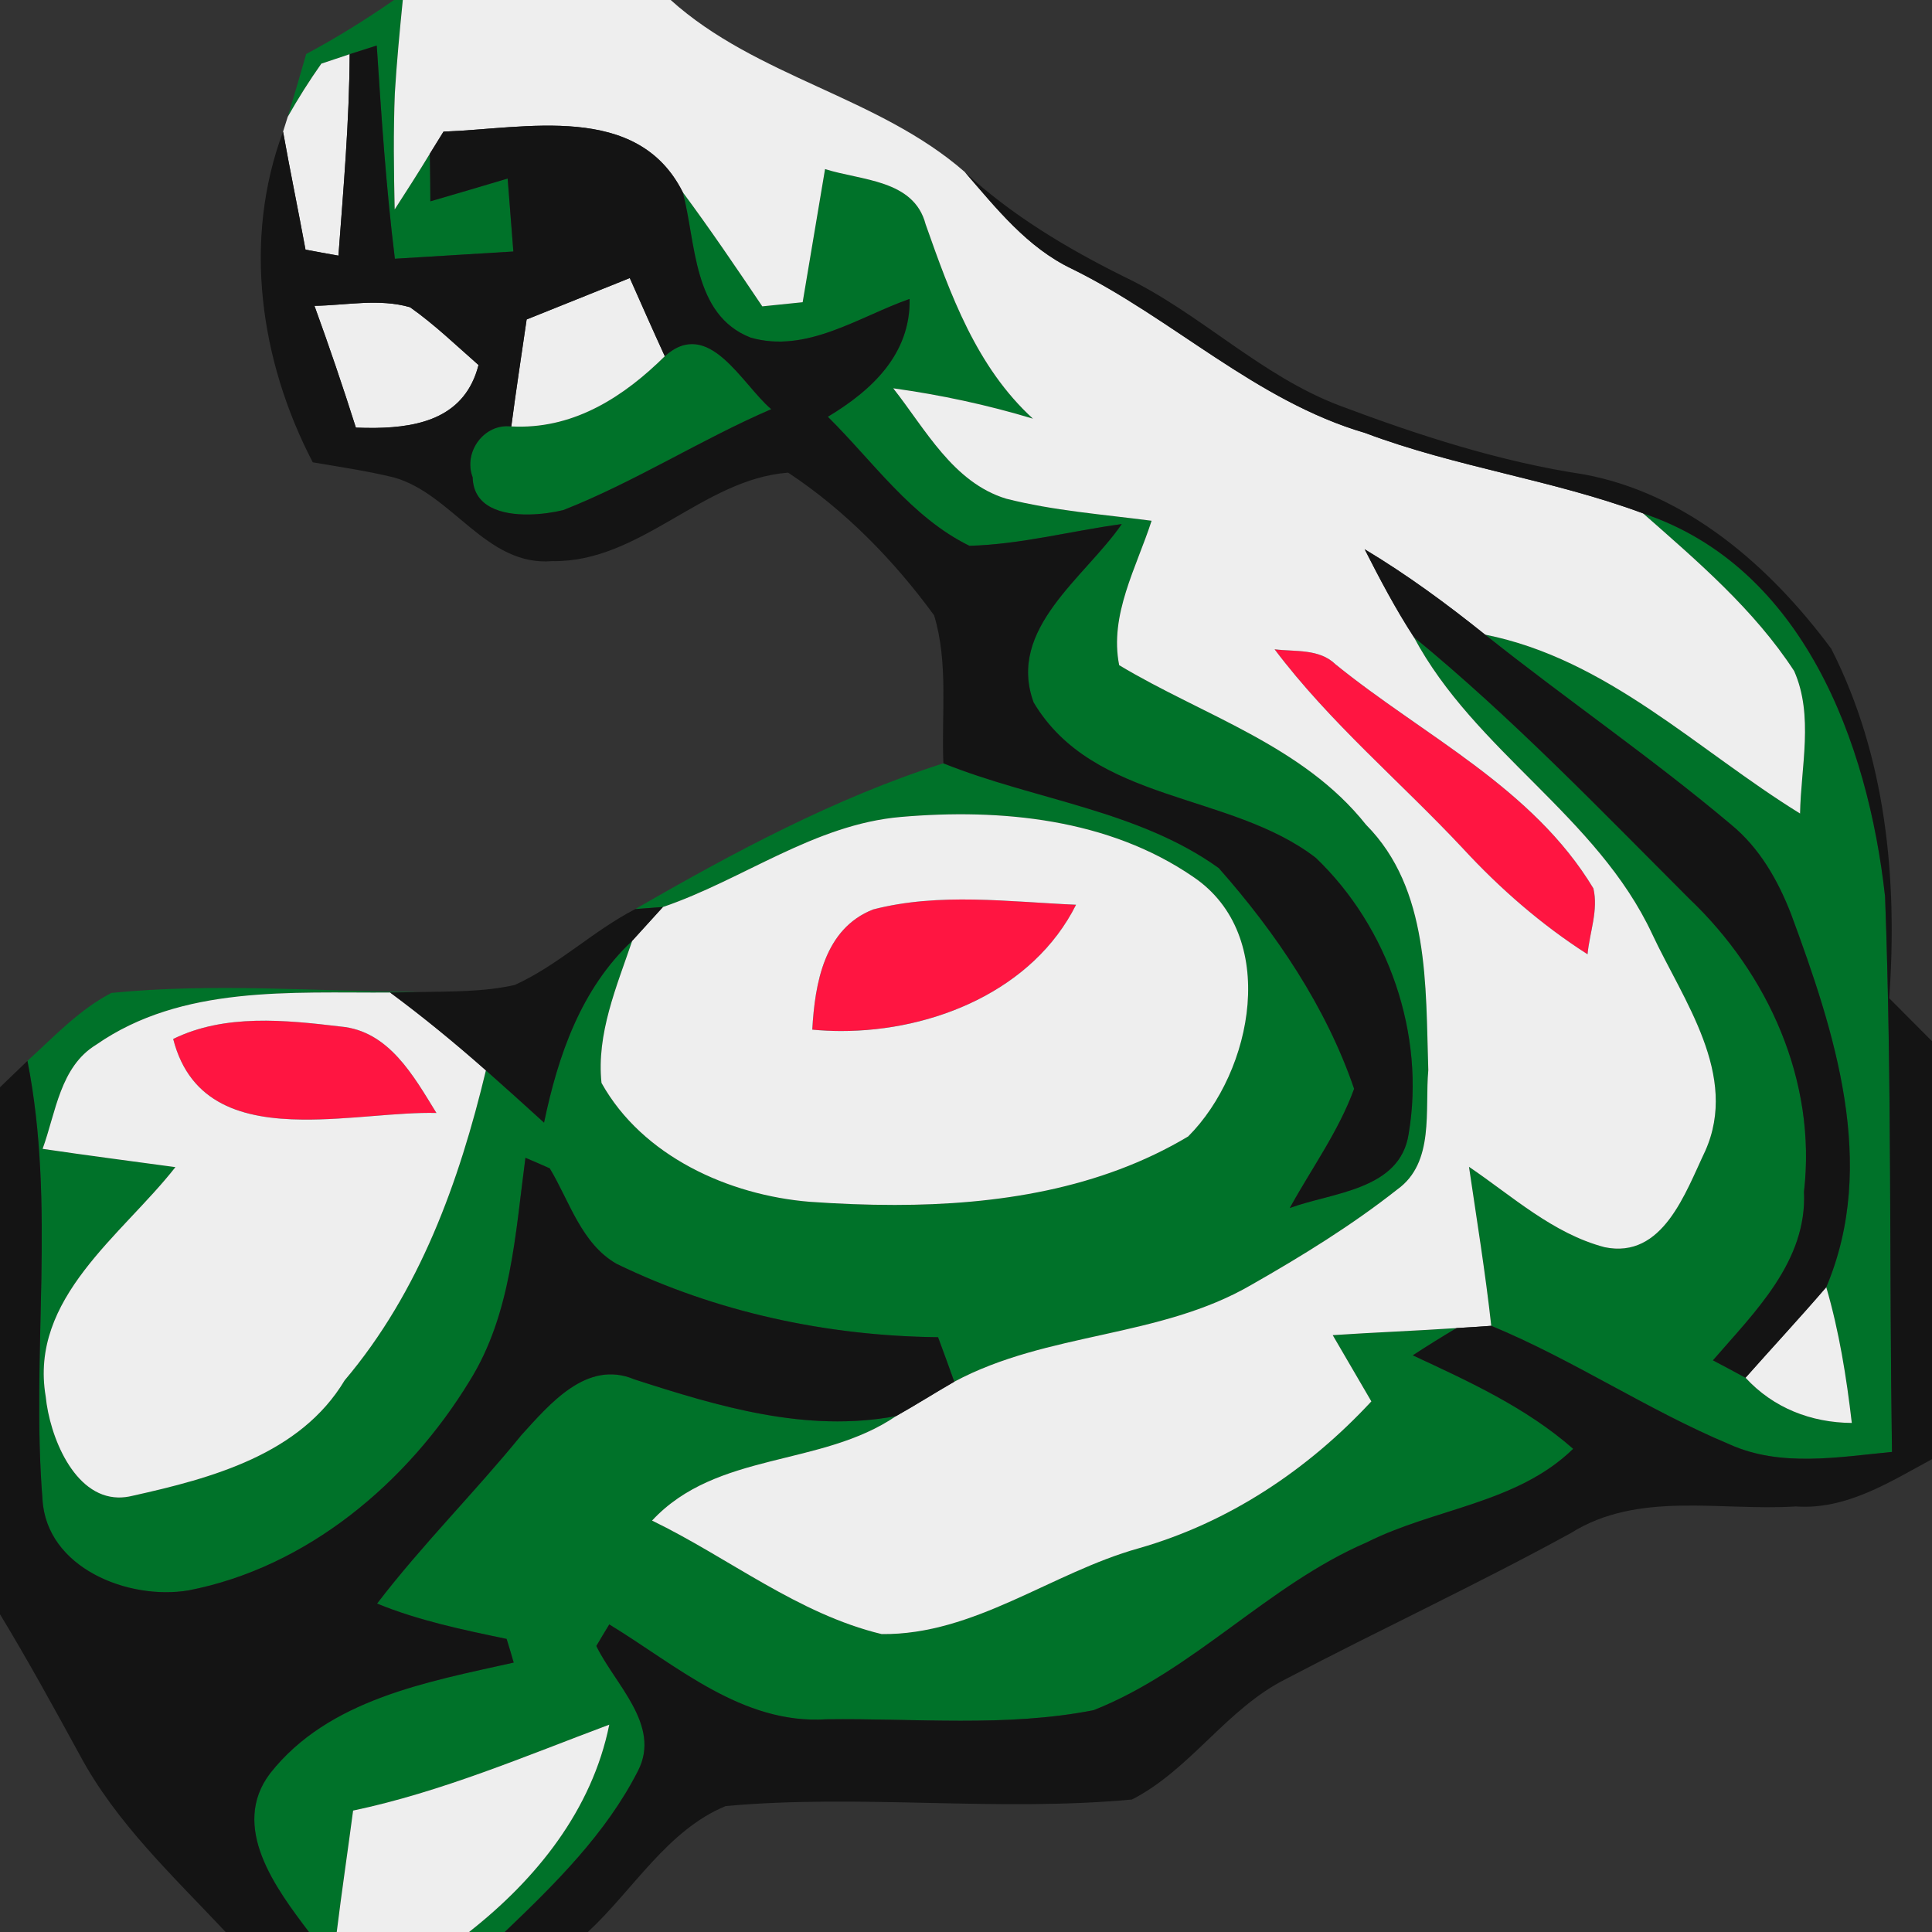 <svg width="112" height="112" viewBox="0 0 112 112" xmlns="http://www.w3.org/2000/svg" xmlns:xlink="http://www.w3.org/1999/xlink" version="1.1"><rect x="0" y="0" width="112" height="112" fill="#333333" stroke="none"/><g id="New-Group"><path id="Path" d="M17.91 112 C16 109.48 13.3 105.889 15.67 102.789 19.05 98.509 24.769 97.501 29.779 96.381 29.679 96.031 29.479 95.35 29.369 95.01 26.829 94.48 24.27 93.951 21.86 92.961 24.46 89.561 27.511 86.529 30.221 83.199 31.861 81.399 34.02 78.801 36.77 79.961 41.66 81.541 46.749 83.07 51.949 82.09 47.599 85.06 41.551 84.12 37.801 88.15 42.241 90.3 46.25 93.56 51.11 94.73 56.48 94.79 60.96 91.17 66 89.76 71.23 88.27 75.82 85.21 79.5 81.24 78.75 79.96 78.01 78.68 77.26 77.4 79.65 77.24 82.04 77.15 84.44 76.99 83.58 77.5 82.731 78.03 81.901 78.57 85.151 80.08 88.479 81.6 91.199 83.99 87.949 87.16 83.15 87.44 79.24 89.41 73.5 91.88 69.221 96.841 63.401 99.141 58.311 100.141 53.061 99.6 47.901 99.67 43.021 99.98 39.22 96.54 35.32 94.17 35.13 94.48 34.75 95.11 34.57 95.42 35.65 97.65 38.34 100.01 36.99 102.65 35.14 106.29 32.18 109.21 29.26 112 L27.19 112 C31.09 108.94 34.32 104.93 35.32 99.98 30.43 101.81 25.601 103.881 20.471 104.961 20.161 107.311 19.81 109.65 19.52 112 L17.91 112 Z M9.567 92.303 C6.321 92.277 2.652 90.4 2.459 86.9 1.789 78.45 3.25 69.89 1.59 61.5 3.13 60.1 4.589 58.531 6.459 57.561 12.379 56.971 18.359 57.47 24.289 57.51 23.869 57.52 23.039 57.529 22.619 57.539 16.869 57.569 10.54 57.111 5.58 60.561 3.48 61.841 3.241 64.49 2.471 66.6 5.041 66.98 7.6 67.31 10.17 67.66 7.06 71.63 1.681 75.251 2.651 80.961 2.901 83.481 4.57 87.501 7.69 86.711 12.27 85.691 17.401 84.32 19.981 80.02 24.331 74.88 26.62 68.511 28.17 62.051 29.3 63.051 30.419 64.06 31.539 65.08 32.349 61.19 33.681 57.319 36.651 54.539 35.751 57.189 34.569 59.929 34.869 62.779 37.239 67.029 42.249 69.29 46.949 69.67 54.369 70.19 62.339 69.791 68.879 65.881 72.639 62.121 74.2 54.22 69.17 50.83 64.26 47.46 58.021 46.859 52.231 47.359 47.211 47.789 43.09 50.99 38.43 52.58 38.03 52.61 37.23 52.669 36.83 52.699 42.53 49.409 48.4 46.26 54.69 44.25 59.96 46.37 65.971 46.96 70.651 50.32 73.961 54.06 76.88 58.379 78.5 63.119 77.6 65.589 76.03 67.739 74.77 70.029 77.23 69.119 81.17 69 81.66 65.73 82.64 59.97 80.489 53.76 76.279 49.73 71.319 45.9 63.41 46.581 59.92 40.721 58.35 36.451 62.909 33.471 65.029 30.381 62.089 30.781 59.179 31.561 56.199 31.641 52.829 29.991 50.61 26.75 47.99 24.16 50.54 22.63 52.791 20.53 52.731 17.33 49.791 18.36 46.75 20.51 43.51 19.57 40.14 18.25 40.36 14.071 39.58 11.141 41.18 13.301 42.69 15.53 44.19 17.76 44.78 17.7 45.939 17.58 46.529 17.52 46.959 14.95 47.4 12.381 47.83 9.801 49.92 10.471 52.98 10.4 53.66 13 55.1 17.08 56.599 21.27 59.879 24.27 57.229 23.47 54.519 22.89 51.779 22.51 53.649 24.88 55.25 27.97 58.33 28.91 61.09 29.61 63.94 29.819 66.76 30.189 65.89 32.889 64.299 35.641 64.879 38.561 69.739 41.481 75.53 43.201 79.19 47.811 82.89 51.541 82.641 57.169 82.801 62.039 82.591 64.349 83.18 67.389 81.01 68.949 78.36 71.039 75.481 72.81 72.551 74.48 67.231 77.58 60.73 77.2 55.32 80.1 55.09 79.45 54.619 78.16 54.379 77.52 47.959 77.45 41.54 76.08 35.75 73.27 33.7 72.1 33.019 69.64 31.869 67.73 31.519 67.57 30.809 67.269 30.459 67.119 29.869 71.519 29.641 76.191 27.221 80.061 23.631 85.951 17.8 90.869 10.92 92.199 10.485 92.272 10.03 92.306 9.567 92.303 Z M104.91 84.564 C103.318 84.584 101.745 84.4 100.26 83.73 95.51 81.74 91.209 78.829 86.449 76.859 86.109 73.779 85.61 70.711 85.16 67.641 87.67 69.341 90.02 71.511 93.02 72.301 96.4 73.001 97.7 69.14 98.85 66.73 100.82 62.32 97.579 58 95.779 54.15 92.589 47.31 85.489 43.54 81.959 36.93 87.639 41.59 92.73 46.9 97.92 52.09 102.51 56.45 105.32 62.68 104.58 69.08 104.77 73.12 101.731 76.049 99.301 78.859 99.931 79.189 100.56 79.529 101.19 79.869 102.8 81.619 104.98 82.47 107.35 82.49 107.04 79.83 106.619 77.189 105.869 74.619 108.879 67.509 106.35 59.81 103.83 52.99 103.07 51.03 102 49.151 100.35 47.801 95.76 43.931 90.78 40.529 86.09 36.789 93.18 38.199 98.4 43.49 104.35 47.16 104.4 44.43 105.15 41.48 104.01 38.9 101.69 35.34 98.41 32.54 95.25 29.76 104.54 32.87 108.289 43.051 109.279 51.961 109.679 62.691 109.52 73.43 109.68 84.17 108.115 84.32 106.503 84.544 104.91 84.564 Z M30.668 29.826 C29.076 29.851 27.442 29.396 27.401 27.67 26.841 26.2 28.071 24.531 29.641 24.721 33.201 24.911 36.109 23.05 38.539 20.65 41.089 18.36 42.999 22.271 44.709 23.721 40.609 25.491 36.82 27.93 32.66 29.57 32.107 29.705 31.392 29.815 30.668 29.826 Z M22.891 15 C22.381 10.89 22.11 6.771 21.84 2.641 21.45 2.761 20.67 3.011 20.27 3.141 19.86 3.281 19.039 3.549 18.629 3.689 17.929 4.679 17.28 5.71 16.68 6.77 17.05 5.56 17.4 4.341 17.75 3.131 19.51 2.191 21.2 1.14 22.84 0 L23.35 0 C23.17 1.8 23.001 3.591 22.891 5.391 22.801 7.641 22.829 9.891 22.879 12.141 23.569 11.071 24.26 10 24.92 8.91 24.93 9.6 24.949 10.98 24.949 11.67 26.449 11.24 27.94 10.79 29.43 10.35 29.54 11.76 29.65 13.17 29.76 14.58 27.47 14.72 25.181 14.86 22.891 15 Z" fill="#007229" fill-opacity="1" stroke="none"/><path id="Path-1" d="M73.89 37.64 C75.09 37.79 76.48 37.59 77.43 38.52 82.55 42.67 88.86 45.67 92.37 51.5 92.67 52.76 92.15 54.05 92.03 55.32 89.36 53.61 86.96 51.52 84.81 49.19 81.19 45.32 77.09 41.89 73.89 37.64 Z M50.62 52.72 C54.45 51.73 58.48 52.28 62.38 52.45 59.64 57.92 52.89 60.24 47.09 59.69 47.24 57.01 47.78 53.83 50.62 52.72 Z M10.04 60.23 C13.03 58.76 16.55 59.13 19.75 59.51 22.55 59.76 23.98 62.38 25.3 64.52 20.24 64.39 11.77 66.99 10.04 60.23 Z" fill="#ff1541" fill-opacity="1" stroke="none"/><path id="Path-2" d="M19.521 112 C19.811 109.65 20.16 107.311 20.47 104.961 25.6 103.881 30.43 101.81 35.32 99.98 34.32 104.93 31.091 108.94 27.191 112 L19.521 112 Z M51.111 94.73 C46.251 93.56 42.24 90.3 37.8 88.15 41.55 84.12 47.6 85.06 51.95 82.09 53.09 81.45 54.19 80.75 55.32 80.1 60.73 77.2 67.23 77.58 72.55 74.48 75.48 72.81 78.359 71.039 81.009 68.949 83.179 67.389 82.59 64.349 82.8 62.039 82.64 57.169 82.891 51.541 79.191 47.811 75.531 43.201 69.74 41.481 64.88 38.561 64.3 35.641 65.889 32.889 66.759 30.189 63.939 29.819 61.089 29.61 58.329 28.91 55.249 27.97 53.651 24.88 51.781 22.51 54.521 22.89 57.23 23.47 59.88 24.27 56.6 21.27 55.099 17.08 53.659 13 52.979 10.4 49.919 10.471 47.829 9.801 47.399 12.381 46.961 14.95 46.531 17.52 45.941 17.58 44.781 17.7 44.191 17.76 42.691 15.53 41.179 13.301 39.579 11.141 36.949 5.901 30.46 7.461 25.71 7.631 25.51 7.951 25.119 8.59 24.919 8.91 24.259 10 23.57 11.071 22.88 12.141 22.83 9.891 22.8 7.641 22.89 5.391 23 3.591 23.171 1.8 23.351 0 L38.111 0 38.88 0 C43.87 4.49 50.921 5.591 55.931 9.971 57.761 12.081 59.55 14.35 62.13 15.58 67.98 18.45 72.79 23.24 79.14 25.1 84.39 27.08 89.999 27.81 95.249 29.76 98.409 32.54 101.689 35.34 104.009 38.9 105.149 41.48 104.401 44.43 104.351 47.16 98.401 43.49 93.179 38.199 86.089 36.789 83.859 34.999 81.561 33.31 79.111 31.84 79.991 33.57 80.9 35.3 81.96 36.93 85.49 43.54 92.591 47.31 95.781 54.15 97.581 58 100.821 62.32 98.851 66.73 97.701 69.14 96.401 73.001 93.021 72.301 90.021 71.511 87.669 69.341 85.159 67.641 85.609 70.711 86.11 73.779 86.45 76.859 85.95 76.899 84.941 76.96 84.441 76.99 82.041 77.15 79.649 77.24 77.259 77.4 78.009 78.68 78.749 79.96 79.499 81.24 75.819 85.21 71.229 88.27 65.999 89.76 60.959 91.17 56.481 94.79 51.111 94.73 Z M6.851 86.811 C4.27 86.759 2.876 83.245 2.65 80.961 1.68 75.251 7.059 71.63 10.169 67.66 7.599 67.31 5.04 66.98 2.47 66.6 3.24 64.49 3.479 61.841 5.579 60.561 10.539 57.111 16.87 57.569 22.62 57.539 24.54 58.959 26.379 60.471 28.169 62.051 26.619 68.511 24.33 74.88 19.98 80.02 17.4 84.32 12.271 85.691 7.691 86.711 7.398 86.785 7.118 86.816 6.851 86.811 Z M107.351 82.49 C104.981 82.47 102.801 81.619 101.191 79.869 102.741 78.119 104.34 76.399 105.87 74.619 106.62 77.189 107.041 79.83 107.351 82.49 Z M51.878 69.852 C50.223 69.853 48.574 69.784 46.95 69.67 42.25 69.29 37.24 67.029 34.87 62.779 34.57 59.929 35.75 57.189 36.65 54.539 37.09 54.049 37.981 53.07 38.431 52.58 43.091 50.99 47.21 47.789 52.23 47.359 58.02 46.859 64.259 47.46 69.169 50.83 74.199 54.22 72.64 62.121 68.88 65.881 63.771 68.936 57.789 69.847 51.878 69.852 Z M17.55 64.904 C20.219 64.929 23.086 64.463 25.3 64.52 23.98 62.38 22.549 59.76 19.749 59.51 16.549 59.13 13.03 58.76 10.04 60.23 11.013 64.033 14.118 64.873 17.55 64.904 Z M48.741 59.77 C54.12 59.778 59.897 57.406 62.38 52.449 58.48 52.279 54.45 51.731 50.62 52.721 47.78 53.831 47.239 57.009 47.089 59.689 47.633 59.741 48.185 59.769 48.741 59.77 Z M92.031 55.32 C92.151 54.05 92.67 52.76 92.37 51.5 88.86 45.67 82.551 42.669 77.431 38.52 76.481 37.59 75.09 37.791 73.89 37.641 77.09 41.891 81.19 45.319 84.81 49.189 86.96 51.519 89.361 53.61 92.031 55.32 Z M21.759 24.807 C21.382 24.812 21.004 24.803 20.63 24.789 19.88 22.419 19.08 20.07 18.23 17.73 20.07 17.7 21.971 17.291 23.771 17.811 25.191 18.811 26.44 20.02 27.74 21.16 26.978 24.153 24.396 24.772 21.759 24.807 Z M29.972 24.732 C29.862 24.73 29.751 24.727 29.64 24.721 29.91 22.651 30.231 20.59 30.531 18.52 32.521 17.72 34.519 16.919 36.509 16.119 37.179 17.629 37.85 19.15 38.54 20.65 36.186 22.975 33.381 24.794 29.972 24.732 Z M19.62 14.82 C19.14 14.74 18.19 14.561 17.71 14.471 17.29 12.191 16.819 9.921 16.409 7.631 L16.681 6.77 C17.281 5.71 17.93 4.679 18.63 3.689 19.04 3.549 19.861 3.281 20.271 3.141 20.251 7.041 19.91 10.93 19.62 14.82 Z M26.251 4.387 C26.814 4.228 27.377 4.076 27.943 3.928 27.377 4.076 26.814 4.228 26.251 4.387 Z M33.074 2.764 C33.935 2.601 34.8 2.456 35.669 2.33 34.8 2.456 33.935 2.601 33.074 2.764 Z" fill="#eee" fill-opacity="1" stroke="none"/><path id="Path-3" d="M13.08 112 C10.05 108.77 6.729 105.68 4.619 101.73 3.119 98.99 1.62 96.25 -0 93.58 L-0 63.029 C0.4 62.649 1.19 61.88 1.59 61.5 3.25 69.89 1.791 78.45 2.461 86.9 2.681 90.9 7.44 92.779 10.92 92.199 17.8 90.869 23.631 85.951 27.221 80.061 29.641 76.191 29.871 71.519 30.461 67.119 30.811 67.269 31.519 67.57 31.869 67.73 33.019 69.64 33.7 72.1 35.75 73.27 41.54 76.08 47.961 77.45 54.381 77.52 54.621 78.16 55.09 79.45 55.32 80.1 54.19 80.75 53.089 81.45 51.949 82.09 46.749 83.07 41.66 81.541 36.77 79.961 34.02 78.801 31.861 81.399 30.221 83.199 27.511 86.529 24.459 89.561 21.859 92.961 24.269 93.951 26.829 94.48 29.369 95.01 29.479 95.35 29.679 96.031 29.779 96.381 24.769 97.501 19.05 98.509 15.67 102.789 13.3 105.889 16 109.48 17.91 112 L13.08 112 Z M29.26 112 C32.18 109.21 35.14 106.29 36.99 102.65 38.34 100.01 35.65 97.65 34.57 95.42 34.75 95.11 35.13 94.48 35.32 94.17 39.22 96.54 43.02 99.98 47.9 99.67 53.06 99.6 58.31 100.141 63.4 99.141 69.22 96.841 73.5 91.88 79.24 89.41 83.15 87.44 87.949 87.16 91.199 83.99 88.479 81.6 85.15 80.08 81.9 78.57 82.73 78.03 83.579 77.5 84.439 76.99 84.939 76.96 85.949 76.899 86.449 76.859 91.209 78.829 95.51 81.74 100.26 83.73 103.23 85.07 106.55 84.47 109.68 84.17 109.52 73.43 109.679 62.691 109.279 51.961 108.289 43.051 104.54 32.87 95.25 29.76 90 27.81 84.391 27.08 79.141 25.1 72.791 23.24 67.981 18.45 62.131 15.58 59.551 14.35 57.76 12.081 55.93 9.971 58.65 12.481 61.841 14.389 65.141 16.029 69.571 18.139 73.069 21.789 77.699 23.529 82.279 25.249 86.97 26.77 91.82 27.5 97.81 28.61 102.63 32.849 106.16 37.609 109.34 43.869 110.01 50.949 109.52 57.869 110.14 58.489 111.38 59.739 112 60.359 L112 84.59 C109.54 85.92 107.02 87.54 104.1 87.33 99.75 87.61 94.971 86.411 91.051 88.881 85.631 91.851 80.021 94.46 74.551 97.33 71.111 99.05 69.009 102.59 65.619 104.32 57.799 105.05 49.89 103.989 42.07 104.699 38.69 106.089 36.7 109.57 34.08 112 L29.26 112 Z M101.189 79.869 C100.559 79.529 99.931 79.189 99.301 78.859 101.731 76.049 104.77 73.12 104.58 69.08 105.32 62.68 102.51 56.45 97.92 52.09 92.73 46.9 87.641 41.59 81.961 36.93 80.901 35.3 79.989 33.57 79.109 31.84 81.559 33.31 83.86 34.999 86.09 36.789 90.78 40.529 95.76 43.931 100.35 47.801 102 49.151 103.07 51.03 103.83 52.99 106.35 59.81 108.879 67.509 105.869 74.619 104.339 76.399 102.739 78.119 101.189 79.869 Z M74.77 70.029 C76.03 67.739 77.6 65.589 78.5 63.119 76.88 58.379 73.96 54.06 70.65 50.32 65.97 46.96 59.959 46.37 54.689 44.25 54.569 41.4 54.99 38.43 54.15 35.67 51.83 32.49 48.979 29.57 45.689 27.4 40.739 27.77 37.12 32.619 32.01 32.529 28.19 32.849 26.23 28.63 22.84 27.68 21.29 27.3 19.711 27.071 18.131 26.801 15.081 20.941 14.06 13.921 16.41 7.631 16.82 9.921 17.291 12.191 17.711 14.471 18.191 14.561 19.139 14.74 19.619 14.82 19.909 10.93 20.25 7.041 20.27 3.141 20.67 3.011 21.45 2.761 21.84 2.641 22.11 6.771 22.381 10.89 22.891 15 25.181 14.86 27.47 14.72 29.76 14.58 29.65 13.17 29.54 11.76 29.43 10.35 27.94 10.79 26.449 11.24 24.949 11.67 24.949 10.98 24.93 9.6 24.92 8.91 25.12 8.59 25.511 7.951 25.711 7.631 30.461 7.461 36.95 5.901 39.58 11.141 40.36 14.071 40.14 18.25 43.51 19.57 46.75 20.51 49.79 18.36 52.73 17.33 52.79 20.53 50.54 22.63 47.99 24.16 50.61 26.75 52.829 29.991 56.199 31.641 59.179 31.561 62.089 30.781 65.029 30.381 62.909 33.471 58.35 36.451 59.92 40.721 63.41 46.581 71.319 45.9 76.279 49.73 80.489 53.76 82.64 59.97 81.66 65.73 81.17 69 77.23 69.119 74.77 70.029 Z M31.539 65.08 C30.419 64.06 29.3 63.051 28.17 62.051 26.38 60.471 24.539 58.959 22.619 57.539 23.039 57.529 23.869 57.52 24.289 57.51 26.149 57.47 28.02 57.51 29.84 57.1 32.36 55.96 34.37 53.969 36.83 52.699 L38.43 52.58 C37.98 53.07 37.09 54.049 36.65 54.539 33.68 57.319 32.349 61.19 31.539 65.08 Z M30.668 29.826 C31.392 29.815 32.107 29.705 32.66 29.57 36.82 27.93 40.611 25.491 44.711 23.721 43.001 22.271 41.089 18.36 38.539 20.65 37.849 19.15 37.18 17.629 36.51 16.119 34.52 16.919 32.519 17.72 30.529 18.52 30.229 20.59 29.911 22.651 29.641 24.721 28.071 24.531 26.84 26.2 27.4 27.67 27.442 29.396 29.076 29.851 30.668 29.826 Z M21.758 24.807 C24.395 24.772 26.979 24.153 27.74 21.16 26.44 20.02 25.19 18.811 23.77 17.811 21.97 17.291 20.07 17.7 18.23 17.73 19.08 20.07 19.881 22.419 20.631 24.789 21.005 24.803 21.381 24.812 21.758 24.807 Z" fill="#141414" fill-opacity="1" stroke="none"/></g></svg>
